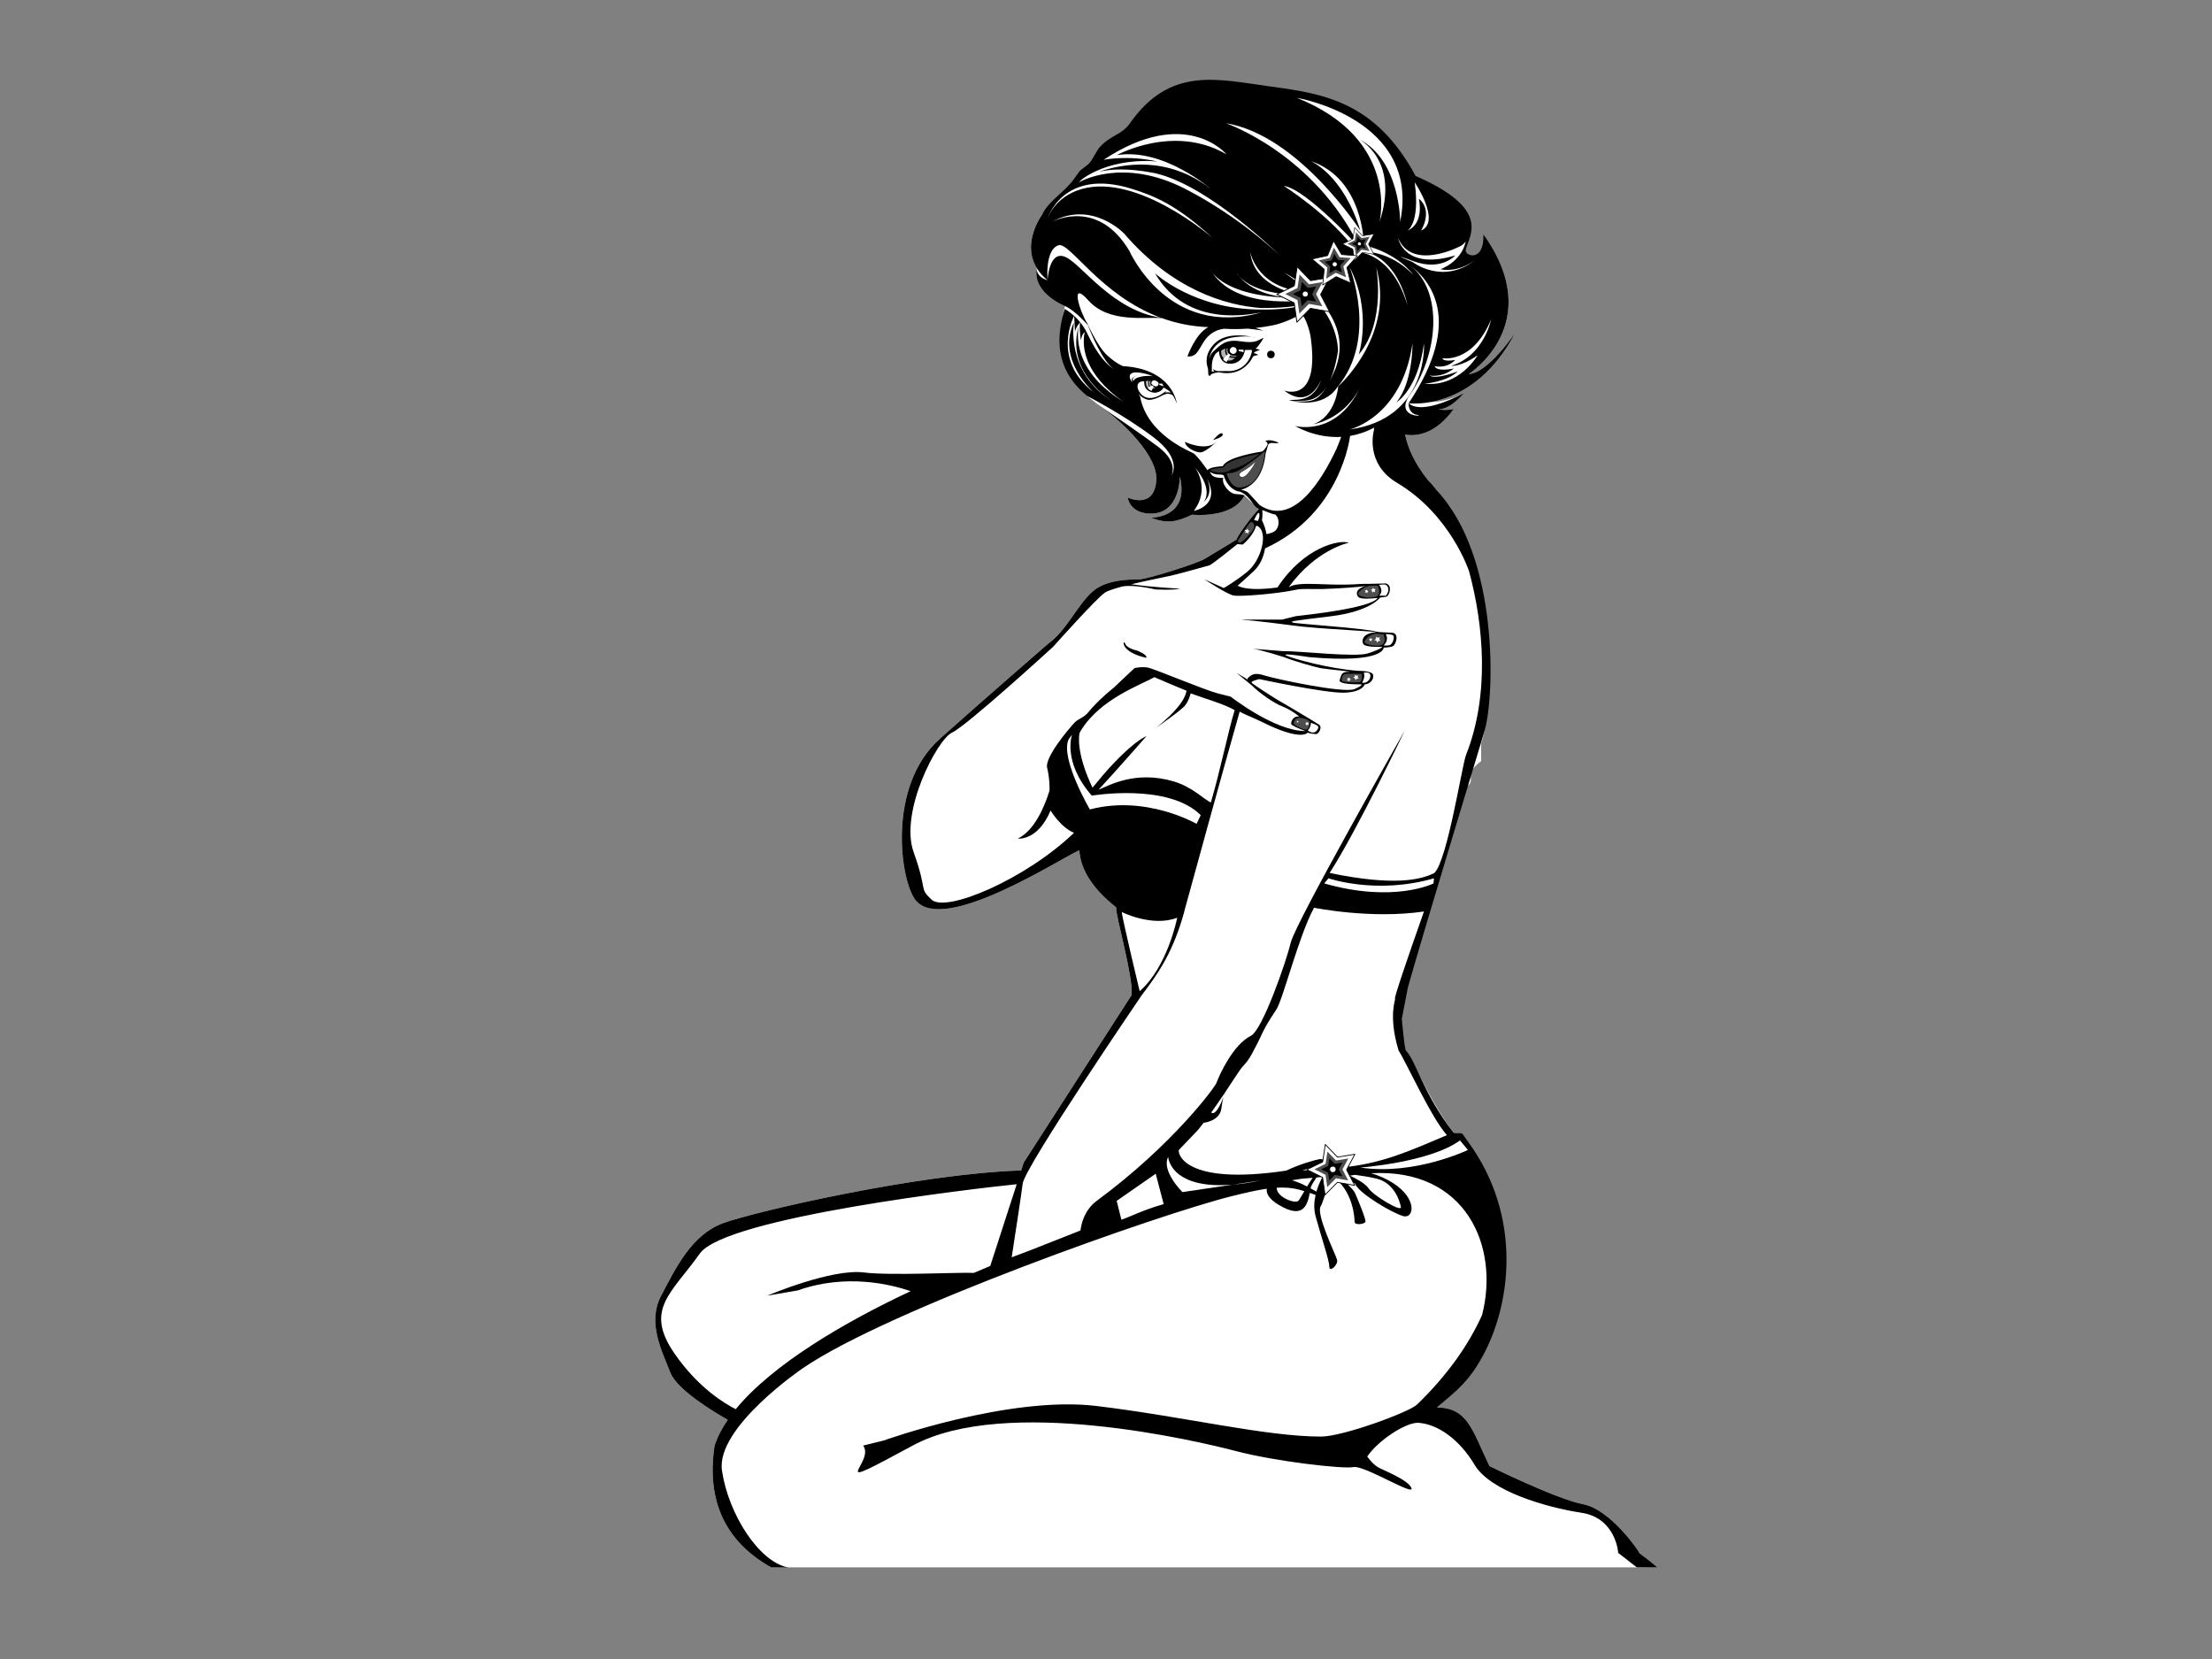 <?xml version="1.0" encoding="utf-8"?>
<!-- Generator: Adobe Illustrator 17.0.0, SVG Export Plug-In . SVG Version: 6.00 Build 0)  -->
<!DOCTYPE svg PUBLIC "-//W3C//DTD SVG 1.1//EN" "http://www.w3.org/Graphics/SVG/1.1/DTD/svg11.dtd">
<svg version="1.1" id="Layer_1" xmlns="http://www.w3.org/2000/svg" xmlns:xlink="http://www.w3.org/1999/xlink" x="0px" y="0px"
	 width="800px" height="600px" viewBox="0 0 800 600" enable-background="new 0 0 800 600" xml:space="preserve">
<rect x="0" y="0" width="800" height="600" fill="#808080" stroke="none"/>
<g>
	<path fill="#FFFFFF" d="M536.507,84.764 M517.51,145.391c8.216-1.53,21.065-6.961,30.556-25.133c0,0-9.826,14.698-16.882,15.018
		c0,0,28.537-18.089,5.303-50.564c0.292,1.427,0.754,4.376,0.162,5.782c-7.5,17.803-7.964-15.947-10.489-17.069L377.001,77.49
		c0,0-7.723,10.144-2.04,19.453l-0.034,0.261c-1.205,7.57,6.907,11.978,9.714,13.264l0.496,0.218
		c-3.656,15.211,1.607,27.069,7.923,32.458l3.889,3.042c0.689,0.504,1.358,0.985,1.988,1.443
		c7.647,5.56,19.774,17.327,19.256,25.939c-0.657,10.915-10.334,6.38-10.334,6.38s0.609,5.798,8.404,5.798
		c10.648,0,10.438-13.423,10.438-13.423c3.661,15.185-10.432,14.864-10.432,14.864c5.768,2.433,9.634,1.48,14.851-1.051
		l-0.002,0.003c0,0,14.729,1.584,18.97-6.959l3.091,3.036c0.395,0.61,1.151,1.503,2.129,1.883c-2.129,1.966-7.807,9.67-8.086,11.04
		c0,0-8.663,5.306-11.601,7.017c-2.936,1.711-20.442,7.219-23.391,7.341c-2.946,0.122-11.908-0.212-17.211,4.533
		c-5.304,4.746-9.347,14.001-15.727,18.598c0,0-19.445,16.793-39.295,34.475c-19.266,17.161-14.451,50.929-9.015,58.251
		c9.772,13.166,52.969-15.192,59.377-17.851c0.443,7.521,5.545,14.543,13.324,20.638c-0.252,3.046,6.17,24.724,5.592,31.712
		l-39.031,60.605l-0.921,2.843c-37.302,1.195-96.456,14.905-107.788,19.06c-11.433,4.191-17.19,16.325-22.42,26.232
		c-5.228,9.908,0.496,20.392,3.324,27.818c2.406,6.316,16.571,14.716,20.755,17.088c-2.113,3.088-3.731,6.198-4.749,9.308
		c-3.556,23.243,6.907,36.472,20.437,44.048l320.567,0.001c-3.444-2.972-6.731-5.215-6.572-5.215
		c0.381,0-10.289-15.689-20.197-17.595c-9.907-1.906-34-13.841-34-13.841c-6.336-13.223-7.824-20.999-18.978-21.201
		c5.169-4.578,8.773-8.669,13.573-16.249c11.848-18.707,15.8-49.945-2.685-77.308c-0.204-0.302-0.927-3.116-1.139-3.417
		c-0.509-0.726-1.973-0.017-2.522-0.731c-11.203-14.606-15.162-27.675-19.392-32.654c-0.565-0.666,0.612-1.287,0.148-1.879
		c-1.029-1.316-1.797-2.477-2.362-3.615c0.62-0.835,1.319-1.826,1.663-2.49c0.693-1.335-2.791-2.505-2.853-3.175
		c0.001-0.017,0.002-0.033,0.002-0.05c0.087-0.69,3.157-2.523,2.825-3.854c-0.338-1.347-1.245-4.549-1.246-4.552
		c4.189-15.223,16.929-51.8,24.689-74.448c2.283-1.563,1.281-2.823,1.591-4.655c0.148-0.434,0.293-0.86,0.435-1.279
		c0.489-0.947,1.437-2.046,3.259-3.377v-6.4c0.211-0.658,0.392-1.239,0.534-1.714c3.649-12.157,6.154-65.558-16.676-89.949
		c-0.004-0.005-0.008-0.009-0.013-0.014c-0.943-1.272-1.945-2.438-3.006-3.457c-5.054-6.271-7.402-11.903-8.344-16.556
		c4.301,0.714,11.007-0.192,17.581-9.255c0,0-3.284,0.712-5.761,0.022c0.572,0.123,3.979,0.511,9.563-5.87
		C529.566,142.085,523.963,145.353,517.51,145.391z"/>
	<path fill="#B3B3B3" d="M414.176,137.343l2.291,0.276c0,0-0.702,1.374,0.395,2.014c1.097,0.64,2.409,0.513,2.409,0.513
		l-2.015,0.987h-1.618C415.638,141.134,413.426,139.673,414.176,137.343z"/>
	<path d="M592.876,561.645c0.381,0-10.289-15.689-20.197-17.595c-9.907-1.906-34-13.841-34-13.841
		c-6.336-13.223-7.824-20.999-18.978-21.201c5.169-4.578,9.748-7.575,14.548-15.155c11.848-18.707,16.853-51.182-1.632-78.545
		c-0.204-0.302-3.427-4.843-3.639-5.144c-0.509-0.727-2.816,0.101-3.364-0.614c-11.203-14.606-12.921-24.702-17.151-29.681
		c-0.565-0.666-1.414-10.781-1.475-11.452c0.001-0.016,2.188-11.261,2.188-11.261c4.188-15.223,27.556-92.197,27.699-92.672
		c3.649-12.157,5.503-62.88-17.327-87.271c-0.004-0.005-0.008-0.009-0.013-0.014c-0.943-1.272-1.945-2.438-3.006-3.457
		c-5.054-6.271-7.402-11.903-8.344-16.556c4.301,0.714,11.007-0.192,17.581-9.255c0,0-3.284,0.712-5.761,0.022
		c0.572,0.123,3.979,0.511,9.563-5.87c0,0-14.953,8.467-20.119,3.756c0,0-0.289,3.663,3.075,4.201
		c3.364,0.539-7.574,1.193-3.193-6.374c11.066-15.23,12.851-38.519,0.461-47.804c6.805,4.885,20.126,19.395-0.343,49.977
		c0,0,23.544,3.28,38.62-25.583c0,0-9.826,14.698-16.882,15.018c0,0,28.537-18.089,5.303-50.564
		c0.423,10.408-7.008,7.96-6.377,5.525c1.392-5.36,9.233-14.629-18.147-26.598c-14.511-27.027-33.633-29.792-52.325-32.334
		c-19.303-2.626-36.414-7.46-50.965,13.254c-3.039,4.326-6.774,4.159-10.883,8.591c-1.08,1.166-2.694,4.568-3.626,5.649
		c-1.166,1.351-3.209,2.378-3.956,3.427c-1.288,1.807-2.023,3.009-3.772,4.896c-2.94,3.172-7.638,6.4-9.436,10.372
		c0,0-10.428,13.697,1.868,23.864c0,0-1.038-10.998,3.943-12.658c4.033-1.344,15.147,18.106,36.986,26.202
		c-17.408-2.68-28.344-18.976-34.224-21.844c-6.241-3.044-6.705,8.301-6.705,8.301c-4.151-1.245-3.943-4.15-3.943-4.15
		c-1.453,9.131,10.647,13.66,10.647,13.66c3.331,1.7,7.048,5.774,7.838,6.664c1.19,3.093,5.207,12.905,9.345,15.901
		c0.163,0.118,0.312,0.222,0.467,0.333c-4.942-3.111-7.952-8.971-10.166-13.505c-0.685-1.403-1.506-2.622-2.356-3.671
		c-0.529,1.336,0.204,6.517,0.204,6.517c0.364-2.309,1.375-3.035,1.375-3.035c-2.757,14.454,13.185,24.651,14.308,25.349
		c-20.56-12.19-16.403-27.707-16.403-27.707c-4.51,15.225,8.298,24.871,11.834,27.196c0.294,0.185,0.578,0.372,0.884,0.553
		c0,0-0.333-0.191-0.884-0.553c-16.831-10.586-13.605-28.323-13.605-28.323c-6.463,13.654,7.192,25.332,7.192,25.332
		c-15.642-11.998-7.139-27.649-7.124-27.676c-1.851-1.685-3.387-2.508-3.387-2.508c-5.259,16.734,1.215,25.656,7.965,31.415
		c0.057,0.029,13.063,6.651,24.042,14.92c11.003,8.287,6.486,14.078,6.486,14.078s2.896-4.784-4.632-10.5
		c-5.044-3.829-15.588-11.082-22.006-15.457c0.689,0.504,1.358,0.985,1.988,1.443c7.647,5.56,19.774,17.327,19.256,25.939
		c-0.657,10.915-10.334,6.38-10.334,6.38s0.609,5.798,8.404,5.798c10.648,0,10.438-13.423,10.438-13.423
		c3.661,15.185-10.432,14.864-10.432,14.864c5.768,2.433,9.634,1.48,14.851-1.051l-0.002,0.003c0,0,14.729,1.584,18.97-6.959
		c0,0-0.734-0.403-3.157-0.508c-2.422-0.105-5.266-3.829-4.499-5.813l-1.126-0.051c-3.187-0.132-3.303-1.452-3.756-2.211
		c0.226,0.156,0.426,0.288,0.567,0.367c1.578,0.886,3.416,0.563,3.937,0.743c0.522,0.179,0.522,0.179,0.522,0.179
		s0.997,4.457,5.093,5.802c0,0,2.452-0.189,5.511,4.529c0.395,0.61,1.151,1.503,2.129,1.883c-2.129,1.966-7.807,9.67-8.086,11.04
		c0,0-8.663,5.306-11.601,7.017c-2.936,1.711-20.442,7.219-23.391,7.341c-2.946,0.122-11.908-0.212-17.211,4.533
		c-5.304,4.746-9.347,14.001-15.727,18.598c0,0-19.445,16.793-39.295,34.475c-19.266,17.161-14.451,50.929-9.015,58.251
		c9.772,13.166,52.969-15.192,59.377-17.851c0.443,7.521,5.545,14.543,13.324,20.638c-0.252,3.046,6.17,24.724,5.592,31.712
		l-39.031,60.605l-0.921,2.843c-37.302,1.195-96.456,14.905-107.789,19.06c-11.432,4.191-17.189,16.325-22.419,26.232
		c-5.229,9.908,0.495,20.392,3.324,27.818c2.406,6.316,16.572,14.716,20.755,17.088c-2.113,3.088-3.731,6.198-4.75,9.308
		c-3.556,23.243,6.908,36.472,20.437,44.048l6.239,0.054c-10.671-1.97-21.721-19.435-24.008-35.059
		c-2.286-15.625,29.158-36.964,29.158-36.964c31.063-21.341,129.991-56.017,155.045-62.236c4.787-1.188,8.992-2.191,12.824-2.734
		c-0.248,1.822,0.926,3.793,4.353,5.849c8.627,5.176,10.292,0.463,11.207-4.335c0.717,0.241,1.426,0.487,2.1,0.724
		c-0.542,2.401-0.712,5.098,0.018,7.767c2.158,7.9,4.95,15.896,4.95,18.18c0,2.284,3.307-0.633,2.796-2.538
		c-0.512-1.904-7.876-16.753-5.844-19.418c0.449-0.588,3.183-8.602,3.25-10.809c0.221-0.027,0.448-0.047,0.67-0.072
		c7.791,5.152,8.267,15.245,8.267,16.592c0,1.396,3.681,0.889,3.934,0c0.254-0.889-3.046-8.757-3.808-10.439
		c-0.597-1.318-4.224-4.674-5.767-6.067c0.223,0.024,0.444,0.046,0.662,0.067l5.099,2.59c0.045,0.091,0.089,0.175,0.134,0.27
		c1.65,3.552,13.579,10.534,17.387,11.549c3.807,1.014,5.204-6.219-3.681-11.93c-2.666-1.714-5.423-2.843-7.979-3.587
		c34.232-1.88,46.527,26.427,40.117,51.294c-4.816,10.697-12.46,21.691-23.52,32.368c-2.753,2.729-26.802,11.581-34.713,11.581
		c-20.179,0-49.604-7.258-81.233-11.068c-31.63-3.811-76.901,12.484-76.901,12.484l-7.461,1.838c4.573,6.199-15.625,18.189,17.91,0
		c33.535-18.189,103.131-1.62,117.027,2.021c14.16,3.71,38.595,6.521,42.407,5.759c3.81-0.762,22.102,10.67,20.959,7.621
		c-1.143-3.048-10.289-6.478-12.194-7.621c-1.906-1.143-3.811-3.811-3.811-3.811c3.811-5.717,14.1-12.575,18.672-12.194
		c6.793,0.566,14.482,5.715,20.197,15.242c5.716,9.527,25.999,15.365,38.574,17.271c12.576,1.906,13.338,14.546,13.338,14.546
		s3.104,2.357,6.72,5.213l7.473,0.003C596.004,563.888,592.717,561.645,592.876,561.645z M521.652,129.539
		c0,0,10.935,2.123,17.624-14.014c0,0-2.548,13.165-14.439,16.775c0,0,3.398,0.531,9.555-3.822c0,0-6.477,11.572-19.217,10.298
		c0,0,8.169-0.65,12.051-4.459c0,0-7.888,3.088-10.245,1.486c0,0,4.429,1.003,8.811-2.548c0,0-5.948,1.437-7.007-0.849
		c0,0,4.246,1.168,7.538-2.23C526.322,130.176,521.97,131.025,521.652,129.539z M510.851,124.207c0,0,0.189,14.149-5.847,21.317
		c0,0,7.765-4.503,9.998-21.317c0,0,1.718,27.225-26.977,31.127C488.024,155.334,506.889,151.184,510.851,124.207z M483.227,132.694
		c-0.037,0.117-0.077,0.233-0.119,0.35c-0.046,0.133-0.073,0.202-0.073,0.202c0.001-0.003,0.002-0.006,0.002-0.009
		c-0.873,2.034-1.661,3.722-2.404,5.131c1.32-2.634,2.467-6.31,3.276-11.477c-0.177-6.584-3.394-17.409-19.337-28.234
		C464.572,98.657,490.46,111.871,483.227,132.694z M438.382,98.501c1.991,2.635,8.743,8.782,28.473,9.191
		c-2.496-0.102-12.981-0.939-18.63-7.698c-0.697-0.757-0.96-1.266-0.96-1.266c0.299,0.446,0.623,0.863,0.96,1.266
		c2.058,2.239,7.909,6.655,22.002,6.559c0,0-16.862-2.232-18.078-15.571c0.14,1.074,2.961,13.815,20.778,14.532l2.219,2.688
		C475.145,108.201,448.127,113.205,438.382,98.501c-0.547-0.725-0.738-1.185-0.738-1.185
		C437.876,97.728,438.127,98.117,438.382,98.501z M408.471,90.778c-11.277-18.995-27.234-10.98-28.097-10.547
		c14.643-7.966,26.198,4.256,26.198,4.256c17.601,20.416,36.777,25.999,49.537,26.911c6.159,0.008,12.798-0.258,20.223-2.366
		c0,0-7.606,3.197-20.393,2.92c-24.282-0.031-38.264-13.157-38.264-13.157c11.85,20.198,34.837,14.756,38.541,14.187
		C422.378,122.59,408.471,90.778,408.471,90.778z M410.16,137.432c-0.062,0.148-0.171,0.267-0.295,0.372
		c-0.243-0.421-0.521-1.336,1.217-1.856c0,0-2.45,0.477-1.574,2.094c-0.057,0.028-0.115,0.05-0.173,0.074l-0.446-0.792
		c0,0-2.327-4.139,5.781-2.05c0.83,0.214,1.601,0.498,2.323,0.832c-0.364-0.081-0.736-0.139-1.123-0.151
		C413.01,135.862,410.469,136.69,410.16,137.432z M417.959,140.272c0,0-3.749,1.773-3.519-2.446c0,0,1.003-0.233,1.663,0
		C416.104,137.826,415.419,139.863,417.959,140.272z M416.406,138.554c0-0.563,0.456-1.019,1.019-1.019
		c0.563,0,1.625,0.646,1.625,1.209c0,0.562-0.456,1.019-1.018,1.019C417.468,139.763,416.406,139.116,416.406,138.554z
		 M411.44,139.354c0,0,0.104-1.579,2.393-1.455c0,0-0.575,3.838,3.941,4.147c0,0,2.463-0.271,3.016-1.922
		c0,0,2.237,1.167,2.669,1.909c0,0-0.885-0.324-2.087-0.019c0.204-0.175,0.384-0.383,0.434-0.602l-1.864,1.242
		c-0.761,0.507-5.135,3.032-7.734-0.742C412.208,141.913,411.14,140.454,411.44,139.354z M419.271,139.204v-0.483h1.049l0.484,0.967
		L419.271,139.204z M431.767,184.756c6.184-8.27,0.347-15.775,0.347-15.775c7.226,8.618,3.127,12.647,3.127,12.647
		c3.612-3.049,1.859-7.428,1.074-8.963c-0.102-0.185-0.197-0.367-0.31-0.558c0,0,0.13,0.203,0.31,0.558
		C442.004,182.957,431.767,184.756,431.767,184.756z M449.622,170.313c0,0,4.411-3.052,5.521-5.018c0,0-3.112,7.056-5.188,7.263
		C447.88,172.765,447.589,171.218,449.622,170.313z M451.491,178.238c-0.828-0.813-2.702-1.126-2.702-1.126
		s7.731-1.117,8.922-13.055l0.851-2.934c0.415-1.424,2.382-0.766,2.696-0.839c0.315-0.072,2.511,0.169-0.194-0.7
		c-2.705-0.869-3.863,0.121-3.283,0.121c0.578,0,0.691,1.032,0.691,1.035c-0.553,1.026-1.488,2.538-2.218,2.589
		c-0.528,0.094-12.625,1.896-14.023,5.289c0,0-4.744,0.153-5.53,1.456c0,0-3.647-5.334-5.183-6.184
		c-1.535-0.851-16.665-6.811-19.174-20.424l-0.677-1.202c0,0,0.912,1.445,3.016,2.187c2.104,0.742,5.711-1.487,6.001-1.609
		c1.931-0.807,1.893-0.371,2.944-0.186c0.254,0.045,0.591,0.548,0.637,0.444c0.935,1.632,1.336,2.852,1.336,2.852
		s-1.296-12.443-19.443-13.541c0,0-2.239-0.69-5.8-3.966c-3.56-3.275-7.302-11.861-7.302-11.861s0.036,0.099,0.097,0.268
		c-2.454-3.809-6.512-16.043,0.466-8.206c7.423,8.338,20.588,5.86,26.604,6.409c5.019,1.814,10.594,3.03,16.777,3.256
		c-4.709,2.415-7.556,10.589-7.556,10.589c5.131,0.568,4.036-6.473,10.512-9.291c0.754-0.328,1.662-0.557,2.657-0.712
		c2.747,0.168,5.624,0.168,8.627-0.037c3.173,0.289,5.653,0.748,5.653,0.748c-0.927-0.384-1.862-0.712-2.802-0.998
		c1.955-0.214,3.954-0.503,6.009-0.901c3.419-0.662,8.123-2.619,9.838-3.961c1.415-1.371,3.638,5.123,4.06,8.063
		c3.538,24.635-9.587,19.411-9.587,19.411c9.245,7.183,13.258-3.468,13.552-4.299c-2.875,8.649-8.737,7.495-11.823,7.775
		c-0.185-0.012,1.985,0.442,1.798,0.424c2.367-0.617,7.726,1.331,11.842-5.232c-3.402,5.716-6.046,5.428-11.842,5.232
		c0,0,10.539,2.806,15.781-5.154c14.79-17.799,4.349-43.422,4.349-43.422c8.326,16.104,3.356,31.659,3.356,31.659
		c10.009-11.94,6.284-31.659,6.284-31.659c6.695,24.06-12.15,41.766-13.864,43.315c0.045-0.04,0.092-0.076,0.136-0.117
		c0,0-0.78,10.942-9.234,13.771c10.261-2.126,15.269-9.791,16.936-12.964c0.222-0.452,0.444-0.909,0.659-1.39
		c0,0-0.207,0.531-0.659,1.39c-8.651,17.558-23.261,13.512-23.261,13.512s7.082,4.458,16.639,3.956
		c-0.581,1.559-1.166,3.029-1.754,4.416c-5.216,11.163-15.652,28.336-27.782,20.203
		C455.525,182.638,452.318,179.051,451.491,178.238z M456.512,184.49c1.169,0.311,3.27,1.431,4.635,1.561
		c1.874,1.344,1.702,5.574-0.909,6.485c-0.839,0.293-1.842,0.781-2.278,0.491c-0.076-1.216-0.812-3.354-1.544-4.813
		C456.417,188.215,456.729,185.809,456.512,184.49z M455.415,185.715c0.36,1.115-0.499,2.714-0.499,2.714l-1.356-0.357
		C453.56,188.072,455.057,184.6,455.415,185.715z M388.551,261.427c-2.061,2.199-10.75,12.5-9.843,16.2
		c0.952,3.883,0.939,8.039,0.85,8.364c-2.09,6.638-5.673,14.458-11.432,17.285c0,0,7.096,1.016,11.832-10.138
		c0,0,3.547,6.003,8.464,8.068c-17.521,16.818-46.337,29.038-51.518,24.151c-4.703-4.435-1.255-2.595-6.476-17.154
		c-5.218-14.558,8.587-40.824,13.855-43.225c5.271-2.402,36.566-31.031,36.566-31.031s15.534-17.414,18.707-19.584
		c1.021-0.697,3.442-1.484,6.404-2.268c1.674-0.283,5.234-0.423,11.974,1.083c0,0,6.545,0.341,8.85-0.288
		c0,0-10.03-0.458-17.614-1.598c5.706-1.357,12.176-2.595,14.671-3.178c4.391-1.028,12.454-3.411,13.412-3.589
		c0.959-0.179,10.24-7.734,10.24-7.734l1.949,0.15c0,0,3.307-2.601,4.665-6.187c0,0,0.032-1.268,1.326-0.042
		c1.661,1.573,1.671,4.884,0.625,8.228c-0.041,0.057-0.067,0.093-0.067,0.093c0.016-0.007,0.029-0.013,0.045-0.02
		c-0.945,2.977-2.721,5.969-4.945,7.772c-4.744,3.843-8.513,5.883-8.513,5.883l-7.037-3.165c0,0,8.141,5.343,10.517,5.855
		c2.377,0.513,16.103-0.622,22.642-2.065c2.315-0.511,5.94-0.145,9.896-0.27c6.227-0.198,12.995-0.743,15.44-1.062
		c-1.202,0.237-3.49,1.074-3.299,2.827c0.055,0.504,0.311,1.377,1.63,1.592c2.199,0.359,5.897-0.144,5.897-0.144
		c-2.413,3.767-26.257,6.183-29.63,6.608c-0.483,0.061-4.495,1.187-4.981,1.248c-0.072-0.001-18.336-0.067-13.957,0.122
		c3.907,0.169,14.891,1.606,17.248,1.919c0.292,0.038,0.451,0.06,0.451,0.06l-0.003-0.002c9.051,1.328,34.099,2.246,29.798,2.541
		c-4.404,0.3-4.941,3.153-4.036,4.306c0.904,1.151,6.725,0.884,6.725,0.884s0.177,0.625-5.123,2.372
		c-4.563,1.506-24.378-0.872-31.024-0.817v-0.001l-10.658-0.85c2.887,0.349,11.194,2.998,11.211,3.004
		c4.164,1.663,11.69,3.711,13.396,4.025c2.444,0.453,12.758,1.322,10.117,1.305c-2.836-0.018-2.631,1.209-3.285,2.962
		c-0.651,1.753,7.534,1.567,7.534,1.567s1.732-0.056-2.07,1.693c-3.804,1.75-29.187-3.747-32.691-4.893
		c-3.504-1.146-4.502-0.405-5.957,0.904c-0.148,0.133-0.177,0.331-0.117,0.575l-4.055-2.462l5.717,4.714l-0.002-0.003
		c2.643,2.634,7.725,6.193,10.445,7.263c4.068,1.601,6.584,3.899,6.584,3.899c-2.184-0.387-3.09,1.816-2.905,2.677
		c0.113,0.525,2.83,1.698,5.147,2.527c-11.12,0.08-27.058-12.438-27.058-12.438s0,0-4.588-1.149
		c-4.588-1.147-23.002-8.899-25.286-9.344c-2.288-0.445-4.873,0.157-4.873,0.157s-3.284,3.048-7.514,7.079
		c-4.405,3.542-7.493,6.72-9.669,9.396C391.341,259.887,389.949,259.933,388.551,261.427z M397.313,285.611
		c5.941-6.372,17.363-19.406,17.363-19.406c-4.997,2.243-12.722,10.299-17.753,16.516c-0.613,0.758-0.98,1.224-1.815,2.141
		c-6.271-13.253-4.739-19.488-4.671-19.756l-0.003,0.006l0.482-0.886c7.07-11.577,21.843-16.559,26.565-19.322
		c2.165,0.892,6.173,2.702,11.635,4.897c-0.272,1.768-1.585,5.797-10.841,13.302c0,0,8.992-6.225,10.376-8.023
		c1.384-1.799,1.962-4.323,1.962-4.325c3.56,1.389,12.449,3.922,15.926,6.103c-2.218,7.028-5.065,21.217-8.606,33.36
		c-2.488-1.035-6.663-5.641-13.561-7.642C410.413,278.526,400.964,284.186,397.313,285.611z M405.718,329.853
		c0,0,11.014,5.545,20.03,2.059c0,0-3.4,17.655-13.564,26.578C412.184,358.489,405.699,331.513,405.718,329.853z M352.225,460.357
		c-5.196-0.265-30.508,1.037-39.669-0.145c-11.813-1.524-35.059,8.384-35.059,8.384l11.051-1.906
		c17.359-6.159,33.471-2.241,40.806,0.273c-24.466,11.461-50.13,26.66-63.263,42.687c-3.983-2.002-13.617-7.77-22.128-20.095
		c-11.051-16.005-1.143-21.721,9.146-36.202c9.364-13.179,100.56-23.648,114.598-25.06l-9.57,29.555
		C356.194,458.655,354.221,459.492,352.225,460.357z M405.565,441.124l-1.703-6.814l14.117-9.815l2.875,10.993
		C413.546,437.554,409.322,439.831,405.565,441.124z M396.676,434.282c-4.376,3.231-5.582,8.042-5.902,10.733l-17.9,7.074
		c-2.248,0.821-4.584,1.703-6.988,2.639c1.104-7.118,3.403-22.058,3.976-26.647c0.76-6.076,42.705-67.63,42.995-68.057
		c5.406-7.166,10.675-14.329,14.754-27.889c0.002-0.007,0.008-0.019,0.008-0.019s0.018-0.069,0.052-0.191
		c0.23-0.771,0.459-1.551,0.681-2.364c0,0-0.013,0.002-0.034,0.004c2.821-10.299,13.543-49.387,20.027-72.217
		c2.007,1.203,4.625,2.035,8.455,3.943c12.433,6.192,15.657,4.307,16.124,3.685c1.257,0.432,2.793,0.513,3.117,0.503
		c0.944-0.031,2.265-2.541,1.055-3.368c-1.209-0.828-13.245-8.002-14.126-8.445c-0.882-0.444-9.992-6.242-10.324-6.784
		c-0.335-0.54,2.793-1.276,2.793-1.276s23.605,5.061,30.532,4.915c6.925-0.148,7.599-3.021,7.599-3.021
		c1.886-0.058,3.255-1.634,3.081-3.285c-0.18-1.692-5.317-1.587-5.317-1.587c-10.581-0.757-23.906-4.443-26.149-5.552
		c-2.24-1.109,8.238,0.584,8.238,0.584c27.411,2.415,27.01-3.442,27.01-3.442s3.08-0.042,3.658-0.761
		c1.048-1.301,1.678-4.105-0.301-4.574c-0.404-0.096-5.308-0.214-5.846-0.392c-3.902-1.291-29.84-2.899-30.483-3.351
		c-0.644-0.451-1.001-0.459,13.596-2.223c14.597-1.763,18.085-6.796,18.085-6.796s1.758-0.211,2.425-0.364
		c0.09-0.02,0.326-0.39,0.469-0.56c0.524-0.627,1.49-3.474-0.799-4.19c0,0-1.271,0.074-6.308,0.159
		c-0.915,0.015-1.958-0.045-3.132,0.047c-11.85,0.925-21.59-1.288-25.722,1.146c10.089-13.815,21.79-16.077,21.79-16.077
		c-3.621-1.207-16.342,1.711-25.847,16.188c-5.571,0.751-11.527,0.927-14.42-0.637c0,0,3.182-2.759,6.021-5.472
		c2.171-2.076,3.403-5.012,3.908-8.025c27.683-12.663,30.744-40.666,30.744-40.666s0.002-0.008,0.002-0.01
		c2.798-0.473,5.748-1.413,8.752-3.017c-0.104,0.345-0.155,0.677-0.129,0.989c0,0-3.495,11.944,8.391,19.011
		c19.291,11.47,25.967,31.801,26.034,32.008c5.285,19.633,7.475,44.661-1.093,66.34c-1.476,3.734-6.688,37.927-11.438,42.725
		c-4.941,2.524-14.773,4.826-37.913,0c9.831-15.233,27.181-51.514,27.181-51.514s-39.422,69.281-41.21,76.632
		c-1.788,7.351-10.317,31.722-14.422,33.768c-6.381,3.18-11.263,13.753-12.526,17.157
		C439.375,393.181,424.289,413.897,396.676,434.282z M472.969,264.141c0,0,1.029-0.801,1.143-2.744c0,0,2.347,0.73,2.63,1.372
		C477.027,263.41,475.656,266.313,472.969,264.141z M493.153,243.329c0,0,1.83-0.485,2.343,0.501
		c0.513,0.986-0.457,3.387-2.858,3.101C492.638,246.931,494.01,244.416,493.153,243.329z M501.157,229.322c0,0,2.401,0,2.801,0.572
		c0.401,0.571-0.172,3.316-1.658,3.488c-1.485,0.171-1.886,0-1.886,0S502.529,231.723,501.157,229.322z M498.756,211.54
		c0,0,2.001-0.343,2.516,0c0.515,0.343,1.658,1.601,0,3.888h-2.516C498.756,215.428,500.641,213.999,498.756,211.54z
		 M469.599,434.247c-1.105,1.289-8.009-1.294-7.853-4.699c2.84-0.164,5.487,0.017,8.038,0.686c0.617,0.162,1.274,0.355,1.946,0.563
		C470.81,432.383,470.059,433.71,469.599,434.247z M472.716,429.119c-0.026-0.014-0.047-0.025-0.073-0.039
		c-1.793-0.962-3.598-1.681-5.389-2.217c1.105-0.191,2.253-0.379,3.428-0.554c1.366-0.097,2.712-0.219,4.06-0.339
		C474.035,426.97,473.35,428.06,472.716,429.119z M476.106,430.956c-0.627-0.345-1.323-0.724-2.114-1.15
		c0.264-1.498,1.643-2.987,2.1-3.955c1.118-0.1,1.108-0.107,2.211-0.223C477.614,426.895,476.731,428.766,476.106,430.956z
		 M478.411,422.295c-0.481-0.036-0.75,0.034-0.668,0.262l-2.729,0.55c-1.346,0.072-2.67,0.122-3.983,0.164
		c3.508-1.156,5.877-1.257,7.545-1.043C478.521,422.249,478.466,422.27,478.411,422.295z M497.793,426.251
		c6.492,1.522,8.484,8.249,8.864,10.279c0.38,2.03-9.899-4.061-11.676-6.726c-1.214-1.822-4.677-3.641-6.75-4.612
		c0.621-0.106,1.235-0.202,1.844-0.29C492.387,425.195,495.128,425.626,497.793,426.251z M487.935,421.937
		c0,0-4.277-4.303-5.9-2.031c-0.475,0.667-0.965,1.118-1.404,1.452c-0.682-1.136-1.85-2.425-3.546-2.114
		c-1.277,0.235-7.029,1.752-11.87,4.12c-37.275,5.576-39.35-6.467-38.864-7.463l6.894-7.217c0.684-0.832,1.376-1.711,2.07-2.618
		l-0.001,0.002c0,0,5.833-0.537,6.419-5.204c0.238-1.894,0.498-3.19,0.723-4.07c-0.936,2.497-2.824,6.77-4.399,5.561
		c1.748-2.44,3.446-4.934,4.977-7.225c-0.045,0.074-0.281,0.506-0.578,1.664c0.363-0.966,0.583-1.667,0.586-1.675
		c3.044-4.558,5.426-8.309,6.209-9.194c0.734-0.829,2.151-2.032,4.122-5.934c3.696-6.816,2.689-6.576,8.202-14.831
		c2.456-3.678,8.112-26.733,13.674-36.874c0,0,20.515,4.206,39.773,1.36c-5.872,16.495-11.026,31.734-10.492,31.544
		c0.415-0.147-2.635,5.975,1.3,18.747c2.414,3.637,12.059,24.772,17.48,30.598C509.583,416.37,500.753,420.287,487.935,421.937z"/>
	<g>
		<g>
			<path fill="#B3B3B3" d="M444.427,125.1c0,0-0.513,1.975,0.237,2.528c0.751,0.553,3.318,0.577,3.318,0.577
				s-1.107,2.464-1.462,2.582c-0.354,0.119-5.647,1.658-5.173-4.305L444.427,125.1z"/>
			<path fill="none" stroke="#000000" stroke-width="0.487" stroke-miterlimit="10" d="M443.556,125.588
				c0,0-1.649,4.29,4.027,3.498"/>
			<path fill="none" stroke="#000000" stroke-width="0.292" stroke-miterlimit="10" d="M415.637,137.343
				c0,0-1.34,3.684,3.102,3.294"/>
			<g>
				<path d="M390.701,116.585c-0.741-0.915-1.502-1.694-2.218-2.345l0.296,5.699C389.328,117.765,390.688,116.595,390.701,116.585z"
					/>
				<path d="M414.547,237.905c0.634-1.118-3.324-2.624-3.324-2.624s-3.655-0.676-4.319-2.558
					C406.24,230.841,404.597,235.708,414.547,237.905z"/>
				<path d="M428.565,159.806c0.1,2.008,3.892,3.936,5.711,3.802c1.818-0.134,5.682-3.802,5.682-3.802
					C436.094,163.475,428.565,159.806,428.565,159.806z"/>
				<path d="M438.752,159.146c0,0,4.082-1.114,3.403-2.227C441.475,155.805,438.752,159.146,438.752,159.146z"/>
				<path d="M452.811,121.812c0.999,0.203,1.613,0.389,1.613,0.389S453.943,121.971,452.811,121.812z"/>
				<circle cx="459.639" cy="128.204" r="1.371"/>
			</g>
			<path d="M455.729,126.599c-1.238-0.505-1.591-0.499-1.692-0.462c1.088-0.64,2.972-3.936,2.972-3.936
				c-2.104,0.681-2.585,2.142-8.332,1.242c-5.388-0.843-7.116,1.175-9.776,3.589c-0.8,0.726-1.288,1.704-1.586,2.716v-0.014
				c0,0,0.79-6.695,8.994-7.775c3.162-0.416,5.238-0.324,6.502-0.146c-3.041-0.618-9.66-1.399-13.496,2.392
				c-3.785,3.739-3.051,7.443-2.423,9.104c0.016,0.801,0.092,1.334,0.092,1.334c-0.186,1.175,0.618,1.423,0.618,1.423
				c0.062-1.175,3.156-1.423,3.156-1.423c8.909,1.918,12.188-5.197,12.373-5.619c0.186-0.422,1.919-0.63,1.919-0.63
				c-0.557-0.557-1.609-0.68-1.609-0.68C453.812,126.97,455.729,126.599,455.729,126.599z M447.982,126.461h1.748v0.924
				l-1.748-0.462V126.461z M446.011,125.504c0.688,0,1.246,0.558,1.246,1.246c0,0.688-0.558,1.246-1.246,1.246
				c-0.688,0-1.246-0.558-1.246-1.246C444.765,126.061,445.322,125.504,446.011,125.504z M441.706,126.75
				c0,0,1.319-0.857,2.294-0.776c0,0-0.887,3.04,3.256,2.639c0,0-1.388,2.692-3.924,1.478
				C441.185,129.062,441.706,126.75,441.706,126.75z M444.964,134.209c0,0-2.412-0.049-4.35,0.008l-0.001,0
				c0,0-1.356-0.093-1.924-0.819c0,0,0.169,0.599,0.503,0.893c-0.453,0.04-0.788,0.092-0.91,0.166c0,0-0.061-1.542,0-2.289
				c0,0,0.062-4.083,2.599-5.135c0,0-0.124,4.764,4.392,4.516c4.517-0.248,4.949-4.95,4.949-4.95s2.288-0.124,2.536,0
				S451.893,133.651,444.964,134.209z"/>
			<path fill="#4D4D4D" d="M456.72,163.762c0.001-0.002,0.007-0.011,0.007-0.011c-0.006,0.007-0.013,0.014-0.019,0.021l-2.18,1.843
				c-3.574,2.448-6.622,5.343-9.461,5.469c-0.279,0.012-1.486,0.093-1.486,0.093s1.389,5.224,4.675,5.126
				c8.709-0.26,9.213-13.174,9.213-13.174L456.72,163.762z M449.622,170.313c1.675-0.769,3.164-2.005,4.344-3.2
				c-0.448,0.957-1.237,2.327-2.6,3.971C448.819,174.155,446.669,171.668,449.622,170.313z"/>
			<path fill="#333333" d="M438.019,170.216c0,0,2.793,1.386,6.057,0.313c0.835-0.275,0.472-0.42,1.381-0.812
				c3.236-0.507,8.375-3.854,10.158-5.662c0,0-11.173,1.954-12.688,4.49l-0.365,0.522
				C442.561,169.067,436.641,169.656,438.019,170.216z"/>
			<path fill="#4D4D4D" d="M447.715,195.478c0,0,4.101-6.641,4.77-6.686c0.669-0.044,2.139,1.292,0,3.788
				C450.345,195.077,447.849,197.618,447.715,195.478z"/>
			<path fill="#4D4D4D" d="M491.484,214.11c0,0,1.961-2.139,4.101-2.273c2.139-0.134,2.674,0,2.674,0s1.471,2.719-0.267,3.789
				C496.254,216.695,490.003,215.957,491.484,214.11z"/>
			<path fill="#4D4D4D" d="M493.622,231.849c0,0,0.93-2.309,4.146-2.719l2.585,0.312c0,0,1.247,2.853-0.58,3.789
				C497.946,234.167,492.508,232.829,493.622,231.849z"/>
			<path fill="#4D4D4D" d="M485.245,245.845c0,0-0.001-2.05,1.604-2.139c1.605-0.089,5.705,0,5.705,0s0.223,2.808-0.713,2.986
				c-0.936,0.179-6.953,0.223-6.596-0.668V245.845z"/>
			<path fill="#4D4D4D" d="M467.861,261.624c0,0,0.046-2.184,2.452-2.006c2.407,0.178,3.387,1.337,3.387,1.337
				s-0.068,2.622-1.158,2.898c-1.091,0.276-4.72-1.711-4.681-2.122"/>
			<polygon fill="#FFFFFF" points="496.553,212.499 496.923,213.04 497.578,213.042 497.179,213.561 497.38,214.185 
				496.762,213.965 496.231,214.349 496.249,213.694 495.719,213.307 496.348,213.122 			"/>
			<polygon fill="#FFFFFF" points="493.599,213.496 494.087,213.538 494.398,213.16 494.508,213.637 494.965,213.816 
				494.545,214.068 494.516,214.557 494.146,214.237 493.672,214.36 493.863,213.909 			"/>
			<polygon fill="#FFFFFF" points="497.038,231.524 497.666,231.031 497.618,230.235 498.28,230.681 499.022,230.388 
				498.803,231.155 499.311,231.771 498.514,231.799 498.085,232.472 497.811,231.723 			"/>
			<polygon fill="#FFFFFF" points="487.157,245.231 487.686,245.341 488.077,244.968 488.136,245.506 488.611,245.763 
				488.118,245.984 488.021,246.516 487.658,246.116 487.122,246.188 487.391,245.718 			"/>
			<polygon fill="#FFFFFF" points="491.259,244.236 491.004,244.904 491.41,245.493 490.696,245.457 490.262,246.025 
				490.076,245.334 489.402,245.097 490,244.706 490.018,243.992 490.574,244.44 			"/>
			<polygon fill="#FFFFFF" points="472.511,261.02 472.85,261.388 473.346,261.316 473.102,261.753 473.323,262.202 
				472.831,262.104 472.473,262.454 472.414,261.956 471.971,261.723 472.425,261.513 			"/>
			<polygon fill="#FFFFFF" points="469.732,261.02 469.477,261.145 469.436,261.427 469.237,261.223 468.958,261.272 469.09,261.02 
				468.958,260.768 469.237,260.816 469.436,260.613 469.477,260.894 			"/>
			<polygon fill="#FFFFFF" points="495.05,231.091 495.522,231.043 495.748,230.626 495.941,231.059 496.407,231.146 
				496.055,231.464 496.116,231.934 495.705,231.696 495.277,231.9 495.376,231.436 			"/>
			<polygon fill="#FFFFFF" points="451.179,191.16 451.37,191.791 451.998,191.992 451.456,192.368 451.459,193.027 
				450.935,192.629 450.309,192.836 450.525,192.213 450.135,191.682 450.794,191.696 			"/>
			<g>
				<g>
					
						<polygon fill="#FFFFFF" stroke="#000000" stroke-width="0.292" stroke-linecap="round" stroke-linejoin="round" stroke-miterlimit="10" points="
						479.306,413.913 483.727,418.493 490.007,417.447 487.018,423.067 489.954,428.715 483.685,427.609 479.22,432.147 
						478.334,425.844 472.639,422.999 478.361,420.208 					"/>
					<polygon fill="#4D4D4D" points="480.085,416.495 483.198,419.719 487.619,418.983 485.515,422.94 487.582,426.917 
						483.168,426.139 480.024,429.334 479.401,424.896 475.391,422.893 479.419,420.927 					"/>
				</g>
				<polygon points="480.786,418.888 482.739,420.911 485.512,420.449 484.192,422.931 485.489,425.426 482.72,424.937 
					480.748,426.941 480.356,424.158 477.841,422.901 480.369,421.669 				"/>
			</g>
			
				<circle fill="#FFFFFF" stroke="#000000" stroke-width="0.292" stroke-linecap="round" stroke-linejoin="round" stroke-miterlimit="10" cx="482.038" cy="422.914" r="1.159"/>
			<g>
				<g>
					<g>
						
							<polygon fill="#FFFFFF" stroke="#000000" stroke-width="0.322" stroke-linecap="round" stroke-linejoin="round" stroke-miterlimit="10" points="
							469.132,96.441 474.003,101.484 480.917,100.331 477.626,106.521 480.86,112.742 473.955,111.524 469.038,116.521 
							468.063,109.579 461.791,106.447 468.092,103.374 						"/>
						<polygon fill="#4D4D4D" points="469.99,99.284 473.42,102.834 478.288,102.023 475.971,106.381 478.247,110.762 
							473.387,109.905 469.924,113.423 469.237,108.535 464.821,106.329 469.257,104.165 						"/>
					</g>
					<polygon points="470.806,101.907 472.956,104.135 476.011,103.626 474.556,106.36 475.986,109.108 472.935,108.57 
						470.763,110.777 470.332,107.711 467.563,106.327 470.347,104.97 					"/>
				</g>
				
					<circle fill="#FFFFFF" stroke="#000000" stroke-width="0.322" stroke-linecap="round" stroke-linejoin="round" stroke-miterlimit="10" cx="472.065" cy="106.354" r="1.086"/>
			</g>
			<path fill="#FFFFFF" d="M511.645,65.947c0,0,9.695,14.268,2.298,17.455c0,0,4.524-7.203-0.798-11.54c0,0,2.169,8.886-4.14,11.54
				C509.005,83.401,513.693,80.929,511.645,65.947z"/>
			<path fill="#FFFFFF" d="M469.047,35.392c0,0,44.823,7.471,37.352,44.823c0,0,0-22.412-14.94-29.882c0,0,14.94,7.471,7.47,29.882
				C498.929,80.215,506.399,50.333,469.047,35.392z"/>
			<path fill="#FFFFFF" d="M528.028,89.087c0,0-17.214,9.065-22.371-2.949c0,0,2.134,11.836,20.663,6.229
				c0,0-5.003,5.801-15.103,2.095c-10.1-3.706-0.371,0.278-0.371,0.278s11.026,8.685,23.072-0.985c0,0-5.931,5.031-12.972,3.611
				c0,0,7.397-2.391,9.173-10.038C530.118,87.327,529.26,88.502,528.028,89.087z"/>
			<path fill="#FFFFFF" d="M378.707,79.433c0,0,5.423-19.124,30.916-11.052c7.969,2.523,16.116,5.817,29.015,17.757
				c0,0-27.034-23.634-47.492-17.757C381.023,71.289,378.707,79.433,378.707,79.433z"/>
			<g>
				<path fill="#FFFFFF" d="M397.406,62.142c8.488-2.923,24.979-5.977,40.527,6.239c0,0-17.063-14.981-34.005-12.284
					c0,0,20.62-11.397,39.653-0.281c0,0-14.584-17.726-44.466,1.987c0,0,8.742-1.837,19.624,0.635c0,0-15.362-2.011-27.134,6.178
					c0,0,0.068-0.037,0.168-0.091c-1.131,0.793-1.564,1.421-1.564,1.421s15.596-9.439,38.58,2.434
					c17.375,8.975,30.255,20.319,35.508,25.322c-7.6-7.351-30.393-28.17-47.821-31.314
					C407.507,60.771,401.436,61.158,397.406,62.142z"/>
			</g>
			<path fill="#FFFFFF" d="M493.27,88.661c0,0,0-24.066-19.3-30.421c0,0,11.637,4.605,18.02,25.161c0,0-22.257-34.558-48.658-38.845
				c0,0,32.062,10.92,48.658,45.367c0,0-19.521-21.638-27.694-22.684c0,0,17.111,10.794,26.413,23.858
				c0,0,12.626-0.005,18.295,19.285c0,0-2.734-15.638-14.889-19.317c0,0,8.812-0.097,16.947,8.28
				C511.064,99.344,505.836,91.681,493.27,88.661z"/>
			<g>
				<g>
					<g>
						
							<polygon fill="#FFFFFF" stroke="#000000" stroke-width="0.191" stroke-linecap="round" stroke-linejoin="round" stroke-miterlimit="10" points="
							489.913,82.316 492.794,85.3 496.886,84.619 494.939,88.281 496.851,91.963 492.766,91.242 489.857,94.2 489.278,90.091 
							485.568,88.237 489.297,86.419 						"/>
						<polygon fill="#4D4D4D" points="490.42,83.999 492.449,86.1 495.33,85.62 493.959,88.199 495.306,90.791 492.43,90.284 
							490.38,92.366 489.974,89.473 487.36,88.168 489.987,86.887 						"/>
					</g>
					<polygon points="490.902,85.551 492.175,86.869 493.983,86.568 493.122,88.186 493.968,89.812 492.163,89.494 490.878,90.8 
						490.622,88.985 488.983,88.166 490.631,87.363 					"/>
				</g>
				
					<circle fill="#FFFFFF" stroke="#000000" stroke-width="0.191" stroke-linecap="round" stroke-linejoin="round" stroke-miterlimit="10" cx="491.648" cy="88.182" r="0.642"/>
			</g>
			<g>
				<g>
					<g>
						
							<polygon fill="#FFFFFF" stroke="#000000" stroke-width="0.264" stroke-linecap="round" stroke-linejoin="round" stroke-miterlimit="10" points="
							482.298,87.116 485.208,92.07 490.936,92.481 487.126,96.778 488.505,102.355 483.24,100.058 478.363,103.094 478.92,97.376 
							474.526,93.677 480.137,92.439 						"/>
						<polygon fill="#4D4D4D" points="482.434,89.547 484.483,93.034 488.516,93.323 485.833,96.349 486.806,100.276 
							483.099,98.659 479.663,100.796 480.058,96.77 476.962,94.165 480.912,93.294 						"/>
					</g>
					<polygon points="482.58,91.792 483.864,93.98 486.395,94.161 484.713,96.061 485.323,98.524 482.996,97.508 480.842,98.85 
						481.088,96.324 479.146,94.689 481.625,94.144 					"/>
				</g>
				
					<circle fill="#FFFFFF" stroke="#000000" stroke-width="0.264" stroke-linecap="round" stroke-linejoin="round" stroke-miterlimit="10" cx="482.728" cy="95.576" r="0.89"/>
			</g>
		</g>
		<path fill="#FFFFFF" d="M442.36,129.867l1.944-2.041l0.64,0.514l-1.291,2.581C443.652,130.922,442.442,130.462,442.36,129.867z"/>
		<path fill="#FFFFFF" d="M416.646,139.409l0.601,0.386l-0.778,1.556c0,0-1.139-0.335-1.347-1.117L416.646,139.409z"/>
	</g>
	<path fill="#FFFFFF" d="M394.867,287.752c0,0,27.639-4.69,39.393,7.068l-1.496,3.14c0,0-18.277-10.606-38.6-5.21
		c0,0-10.739-18.402-7.728-25.256l1.281-1.821C387.718,265.674,384.122,275.514,394.867,287.752z"/>
	<path fill="#FFFFFF" d="M480.46,317.65c0,0,17.32,6.034,38.162,0l-0.181,1.853c0,0-14.201,7.223-39.515,0L480.46,317.65z"/>
	<path fill="#FFFFFF" d="M491.99,422.259c0,0,25.217-1.857,36.037-9.819l2.861,3.465
		C530.889,415.905,511.544,425.202,491.99,422.259z"/>
	<path fill="#FFFFFF" d="M422.474,418.428c0,0,0.926,15.182,33.477,8.513l-28.309,4.196
		C427.643,431.138,419.925,423.514,422.474,418.428z"/>
</g>
</svg>
